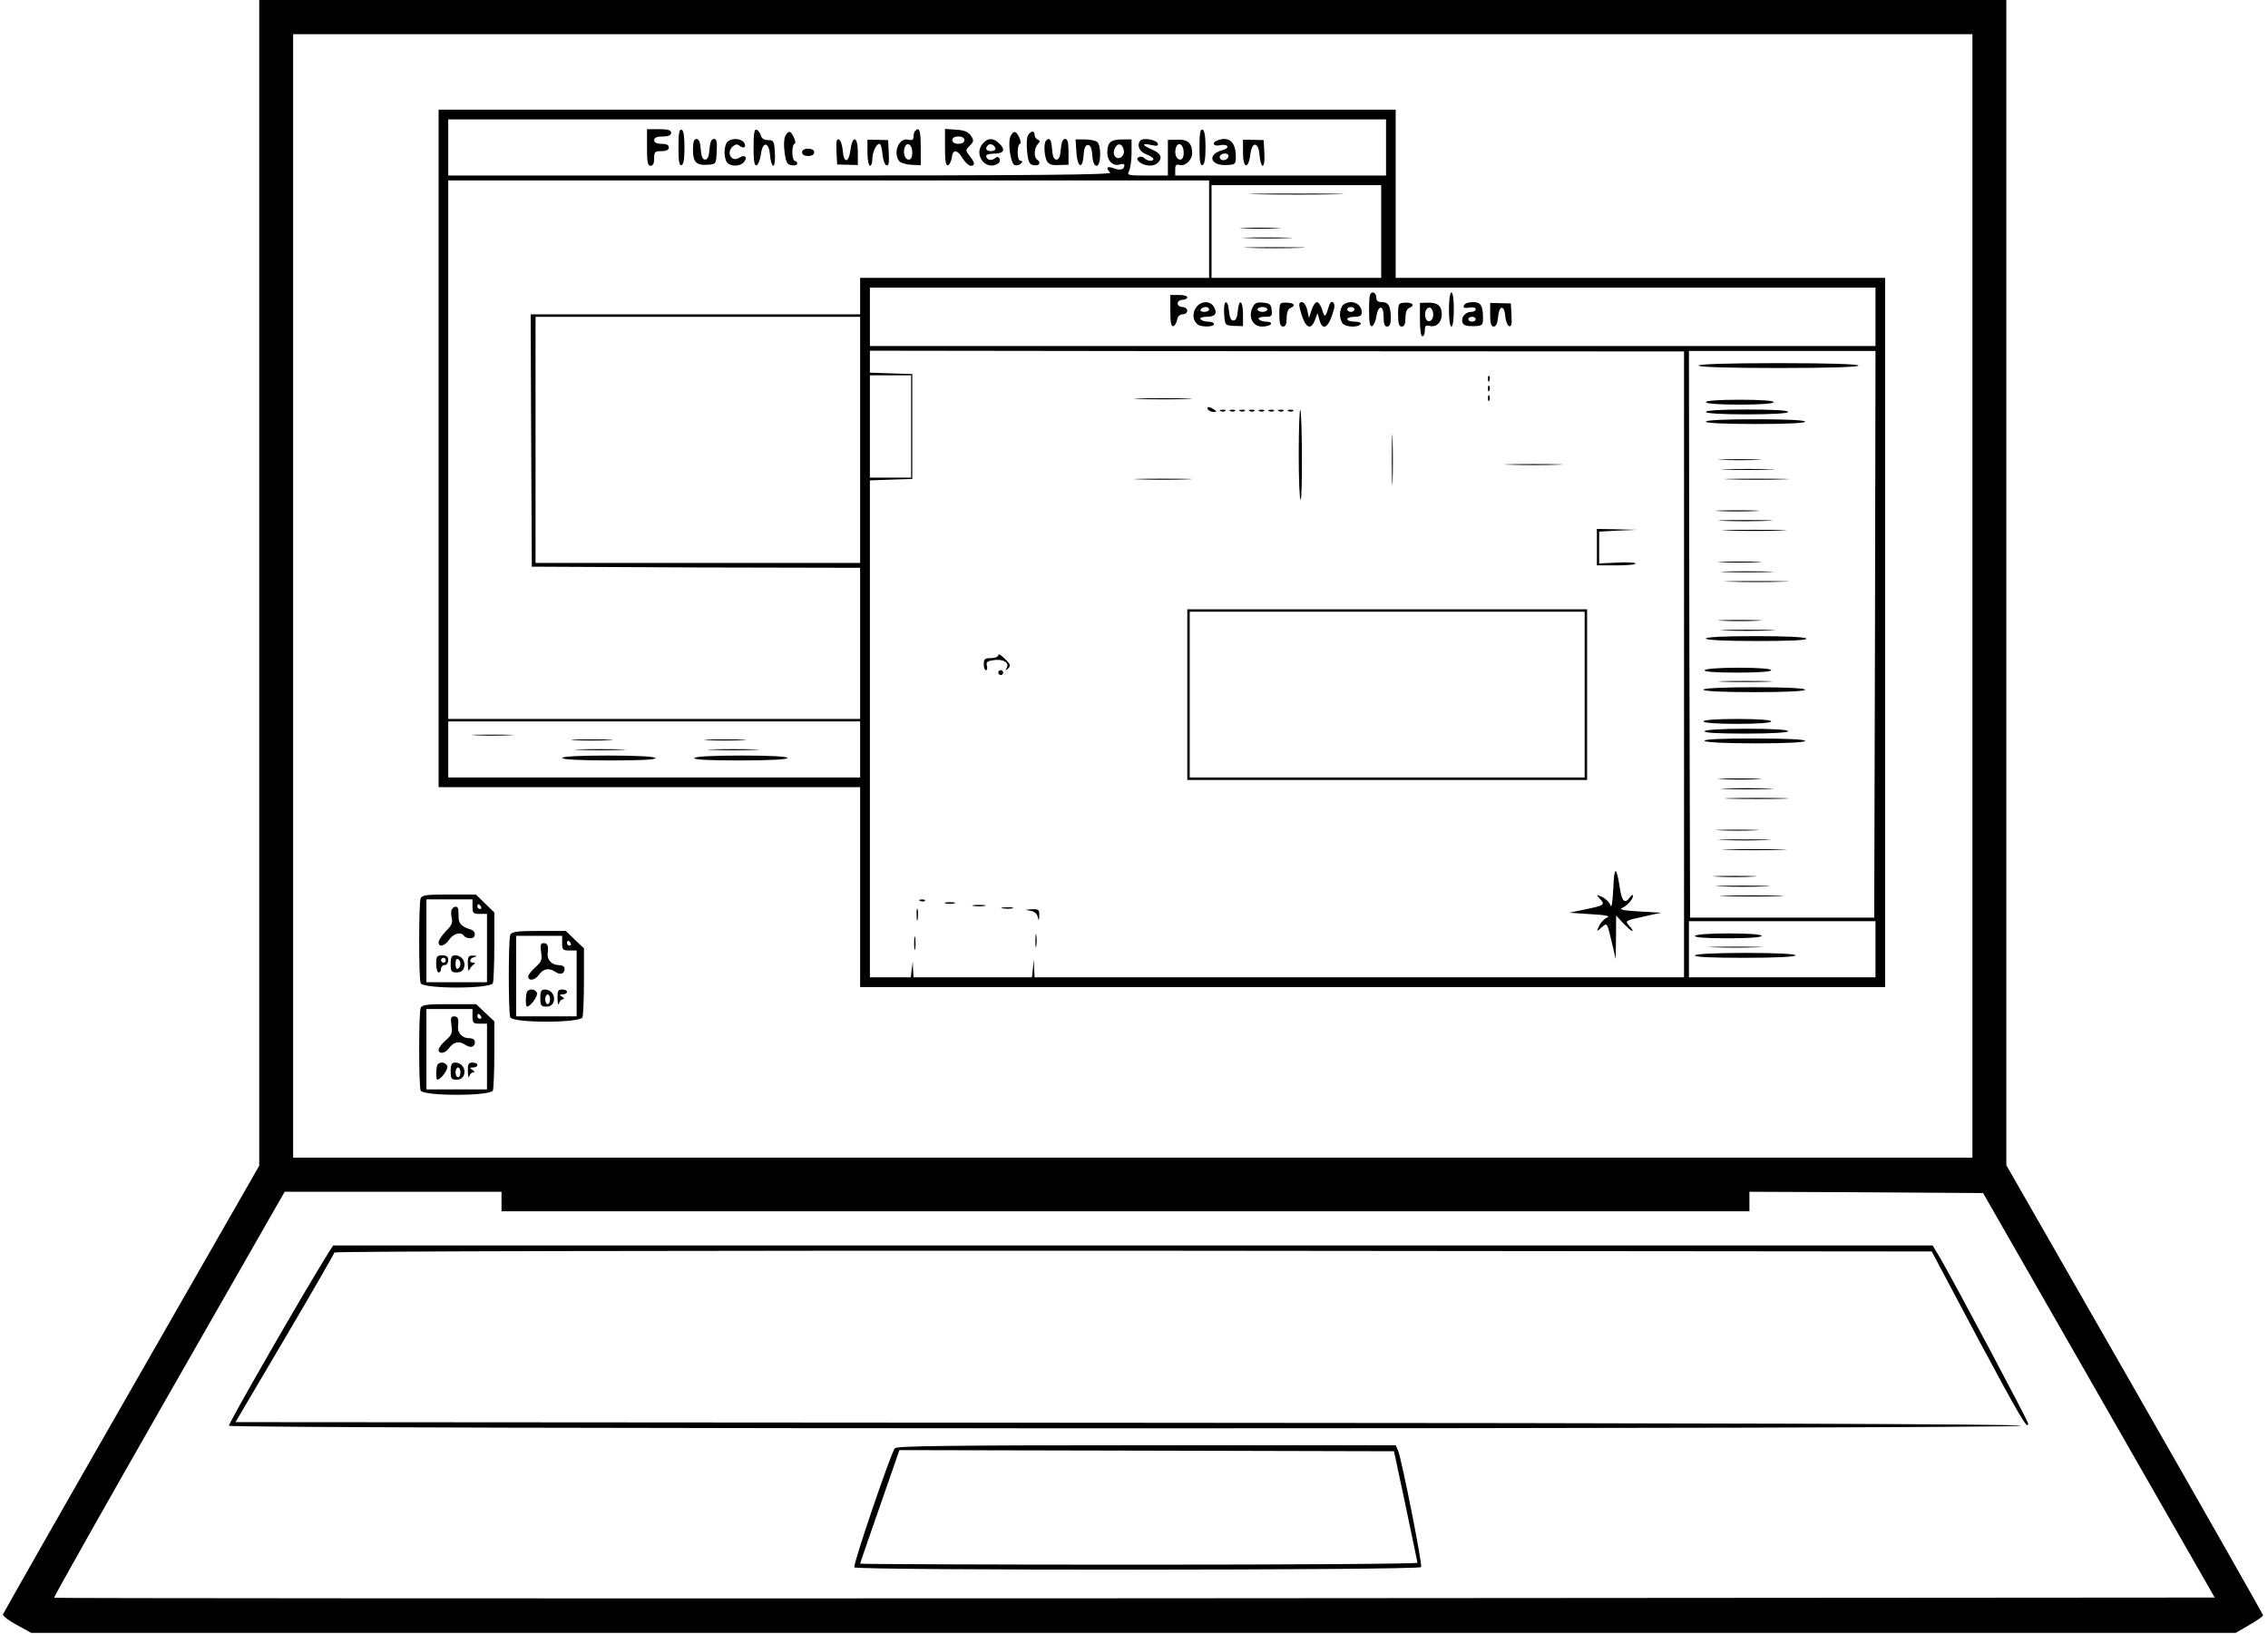 <?xml version="1.0" encoding="UTF-8"?>
<svg xmlns="http://www.w3.org/2000/svg" xmlns:xlink="http://www.w3.org/1999/xlink" width="69px" height="50px" viewBox="0 0 69 50" version="1.1">
<g id="surface1">
<path style=" stroke:none;fill-rule:nonzero;fill:rgb(0%,0%,0%);fill-opacity:1;" d="M 7.887 17.734 L 7.887 35.461 L 3.996 42.254 C 1.859 45.98 0.102 49.074 0.09 49.109 C 0.082 49.156 0.273 49.305 0.508 49.43 L 0.949 49.672 L 68.02 49.672 L 68.434 49.43 C 68.66 49.305 68.844 49.168 68.852 49.141 C 68.852 49.117 67.098 46.027 64.945 42.266 L 61.039 35.445 L 61.039 0 L 7.887 0 Z M 60.008 18.129 L 60.008 35.215 L 8.918 35.215 L 8.918 1.039 L 60.008 1.039 Z M 15.258 36.551 L 15.258 36.848 L 53.223 36.848 L 53.223 36.254 L 56.777 36.27 L 60.332 36.293 L 67.379 48.598 L 34.523 48.621 C 16.453 48.629 1.66 48.621 1.645 48.605 C 1.629 48.59 3.199 45.805 5.137 42.414 L 8.66 36.254 L 15.258 36.254 Z M 15.258 36.551 "/>
<path style=" stroke:none;fill-rule:nonzero;fill:rgb(0%,0%,0%);fill-opacity:1;" d="M 13.344 13.641 L 13.344 23.945 L 26.168 23.945 L 26.168 30.027 L 57.352 30.027 L 57.352 8.453 L 42.461 8.453 L 42.461 3.336 L 13.344 3.336 Z M 42.168 4.484 L 42.168 5.34 L 35.754 5.34 L 35.754 5.16 C 35.754 5.02 35.781 4.988 35.895 5.02 C 36.055 5.062 36.27 4.863 36.27 4.664 C 36.27 4.359 36.137 4.234 35.828 4.25 L 35.531 4.254 L 35.531 5.34 L 34.906 5.34 C 34.301 5.34 34.277 5.332 34.352 5.195 C 34.391 5.117 34.426 4.871 34.426 4.648 L 34.426 4.242 L 34.152 4.242 C 33.793 4.242 33.688 4.328 33.688 4.641 C 33.688 4.906 33.879 5.078 34.086 4.996 C 34.152 4.977 34.207 4.988 34.207 5.027 C 34.207 5.16 34.078 5.195 33.879 5.117 C 33.676 5.043 33.629 5.102 33.777 5.25 C 33.844 5.316 31.617 5.34 23.75 5.34 L 13.637 5.34 L 13.637 3.633 L 42.168 3.633 Z M 34.191 4.582 C 34.219 4.773 34 4.895 33.91 4.738 C 33.828 4.617 33.961 4.352 34.078 4.398 C 34.133 4.41 34.176 4.492 34.191 4.582 Z M 36.012 4.641 C 36.012 4.781 35.973 4.855 35.902 4.855 C 35.781 4.855 35.715 4.648 35.781 4.477 C 35.855 4.293 36.012 4.402 36.012 4.641 Z M 36.785 6.969 L 36.785 8.453 L 26.168 8.453 L 26.168 9.562 L 16.145 9.562 L 16.16 13.398 L 16.18 17.238 L 21.18 17.262 L 26.168 17.273 L 26.168 21.871 L 13.637 21.871 L 13.637 5.488 L 36.785 5.488 Z M 42.02 7.043 L 42.02 8.453 L 36.859 8.453 L 36.859 5.633 L 42.02 5.633 Z M 57.059 9.637 L 57.059 10.527 L 26.465 10.527 L 26.465 8.75 L 57.059 8.75 Z M 26.168 13.383 L 26.168 17.125 L 16.293 17.125 L 16.293 9.637 L 26.168 9.637 Z M 51.234 20.211 L 51.234 29.73 L 31.477 29.73 L 31.461 29.449 L 31.457 29.176 L 31.426 29.449 L 31.395 29.73 L 27.793 29.73 L 27.777 29.484 L 27.77 29.25 L 27.738 29.484 L 27.711 29.73 L 26.465 29.73 L 26.465 14.613 L 27.113 14.59 L 27.754 14.57 L 27.754 11.379 L 27.113 11.359 L 26.465 11.336 L 26.465 10.668 L 38.848 10.684 L 51.234 10.691 Z M 57.043 19.293 L 57.02 27.914 L 51.418 27.914 L 51.395 19.293 L 51.383 10.676 L 57.059 10.676 Z M 27.719 12.973 L 27.719 14.531 L 26.465 14.531 L 26.465 11.418 L 27.719 11.418 Z M 26.168 22.797 L 26.168 23.652 L 13.637 23.652 L 13.637 21.945 L 26.168 21.945 Z M 57.059 28.879 L 57.059 29.73 L 51.383 29.73 L 51.383 28.023 L 57.059 28.023 Z M 57.059 28.879 "/>
<path style=" stroke:none;fill-rule:nonzero;fill:rgb(0%,0%,0%);fill-opacity:1;" d="M 19.684 4.484 C 19.684 4.93 19.703 5.043 19.793 5.043 C 19.867 5.043 19.902 4.969 19.902 4.82 C 19.902 4.617 19.926 4.598 20.125 4.598 C 20.273 4.598 20.348 4.559 20.348 4.484 C 20.348 4.41 20.273 4.375 20.125 4.375 C 19.977 4.375 19.902 4.336 19.902 4.262 C 19.902 4.188 19.984 4.152 20.16 4.152 C 20.34 4.152 20.418 4.113 20.418 4.039 C 20.418 3.961 20.332 3.93 20.051 3.93 L 19.684 3.93 Z M 19.684 4.484 "/>
<path style=" stroke:none;fill-rule:nonzero;fill:rgb(0%,0%,0%);fill-opacity:1;" d="M 20.641 4.484 C 20.641 4.906 20.664 5.051 20.738 5.02 C 20.797 5.004 20.824 4.828 20.824 4.484 C 20.824 4.145 20.797 3.965 20.738 3.945 C 20.664 3.922 20.641 4.062 20.641 4.484 Z M 20.641 4.484 "/>
<path style=" stroke:none;fill-rule:nonzero;fill:rgb(0%,0%,0%);fill-opacity:1;" d="M 22.926 4.484 C 22.926 4.906 22.949 5.051 23.023 5.027 C 23.066 5.004 23.125 4.863 23.148 4.699 C 23.199 4.285 23.398 4.309 23.426 4.723 C 23.441 4.902 23.488 5.043 23.523 5.043 C 23.566 5.043 23.59 4.879 23.574 4.648 C 23.555 4.293 23.539 4.262 23.367 4.262 C 23.25 4.262 23.168 4.211 23.148 4.121 C 23.125 4.039 23.066 3.965 23.016 3.945 C 22.949 3.922 22.926 4.07 22.926 4.484 Z M 22.926 4.484 "/>
<path style=" stroke:none;fill-rule:nonzero;fill:rgb(0%,0%,0%);fill-opacity:1;" d="M 27.844 3.98 C 27.812 4.004 27.793 4.086 27.793 4.16 C 27.793 4.254 27.746 4.277 27.637 4.25 C 27.363 4.176 27.164 4.605 27.344 4.887 C 27.379 4.945 27.547 5.004 27.711 5.012 L 28.012 5.027 L 28.012 4.477 C 28.012 3.973 27.969 3.848 27.844 3.98 Z M 27.754 4.641 C 27.754 4.781 27.719 4.855 27.645 4.855 C 27.527 4.855 27.461 4.648 27.527 4.477 C 27.602 4.293 27.754 4.402 27.754 4.641 Z M 27.754 4.641 "/>
<path style=" stroke:none;fill-rule:nonzero;fill:rgb(0%,0%,0%);fill-opacity:1;" d="M 28.75 4.484 C 28.75 4.906 28.773 5.051 28.848 5.027 C 28.891 5.004 28.941 4.902 28.957 4.797 C 28.984 4.531 29.125 4.543 29.289 4.82 C 29.363 4.938 29.473 5.043 29.531 5.043 C 29.672 5.043 29.664 4.945 29.5 4.746 C 29.371 4.574 29.371 4.566 29.5 4.434 C 29.629 4.309 29.633 4.27 29.539 4.129 C 29.457 4.012 29.348 3.961 29.09 3.945 L 28.75 3.922 Z M 29.34 4.262 C 29.34 4.328 29.273 4.375 29.156 4.375 C 29.039 4.375 28.973 4.328 28.973 4.262 C 28.973 4.195 29.039 4.152 29.156 4.152 C 29.273 4.152 29.34 4.195 29.34 4.262 Z M 29.34 4.262 "/>
<path style=" stroke:none;fill-rule:nonzero;fill:rgb(0%,0%,0%);fill-opacity:1;" d="M 36.492 4.484 C 36.492 4.906 36.512 5.051 36.586 5.02 C 36.645 5.004 36.676 4.828 36.676 4.484 C 36.676 4.145 36.645 3.965 36.586 3.945 C 36.512 3.922 36.492 4.062 36.492 4.484 Z M 36.492 4.484 "/>
<path style=" stroke:none;fill-rule:nonzero;fill:rgb(0%,0%,0%);fill-opacity:1;" d="M 23.891 4.137 C 23.848 4.219 23.84 4.434 23.871 4.641 C 23.914 4.945 23.949 5.012 24.09 5.027 C 24.18 5.043 24.254 5.02 24.254 4.977 C 24.254 4.93 24.223 4.895 24.18 4.895 C 24.145 4.895 24.105 4.773 24.105 4.633 C 24.105 4.492 24.137 4.375 24.172 4.375 C 24.207 4.375 24.203 4.293 24.156 4.188 C 24.055 3.965 23.988 3.961 23.891 4.137 Z M 23.891 4.137 "/>
<path style=" stroke:none;fill-rule:nonzero;fill:rgb(0%,0%,0%);fill-opacity:1;" d="M 30.746 4.137 C 30.652 4.316 30.742 4.969 30.867 5.02 C 30.926 5.043 31.004 5.027 31.059 4.977 C 31.117 4.914 31.117 4.895 31.051 4.895 C 31 4.895 30.961 4.789 30.961 4.633 C 30.961 4.492 30.992 4.375 31.027 4.375 C 31.066 4.375 31.059 4.293 31.012 4.188 C 30.91 3.973 30.844 3.961 30.746 4.137 Z M 30.746 4.137 "/>
<path style=" stroke:none;fill-rule:nonzero;fill:rgb(0%,0%,0%);fill-opacity:1;" d="M 31.27 4.129 C 31.234 4.203 31.227 4.426 31.25 4.633 C 31.285 4.945 31.324 5.012 31.461 5.027 C 31.625 5.051 31.684 4.938 31.551 4.855 C 31.449 4.789 31.461 4.5 31.574 4.383 C 31.648 4.301 31.648 4.277 31.574 4.25 C 31.523 4.227 31.477 4.168 31.477 4.105 C 31.477 3.961 31.352 3.973 31.27 4.129 Z M 31.27 4.129 "/>
<path style=" stroke:none;fill-rule:nonzero;fill:rgb(0%,0%,0%);fill-opacity:1;" d="M 21.082 4.551 C 21.082 4.93 21.18 5.035 21.527 5.012 C 21.785 4.996 21.785 4.996 21.805 4.613 C 21.82 4.309 21.805 4.227 21.719 4.227 C 21.645 4.227 21.598 4.324 21.586 4.539 C 21.57 4.762 21.527 4.855 21.453 4.855 C 21.379 4.855 21.332 4.762 21.32 4.539 C 21.305 4.328 21.262 4.227 21.188 4.227 C 21.113 4.227 21.082 4.316 21.082 4.551 Z M 21.082 4.551 "/>
<path style=" stroke:none;fill-rule:nonzero;fill:rgb(0%,0%,0%);fill-opacity:1;" d="M 22.129 4.316 C 22.078 4.367 22.043 4.508 22.043 4.633 C 22.043 4.762 22.078 4.902 22.129 4.953 C 22.254 5.078 22.52 5.062 22.633 4.93 C 22.758 4.781 22.66 4.691 22.492 4.797 C 22.25 4.953 22.078 4.633 22.301 4.449 C 22.379 4.383 22.434 4.375 22.508 4.441 C 22.641 4.543 22.727 4.457 22.625 4.324 C 22.52 4.203 22.25 4.195 22.129 4.316 Z M 22.129 4.316 "/>
<path style=" stroke:none;fill-rule:nonzero;fill:rgb(0%,0%,0%);fill-opacity:1;" d="M 25.449 4.605 L 25.469 5.004 L 25.785 5.012 L 26.098 5.02 L 26.098 4.617 C 26.098 4.145 25.934 4.102 25.875 4.559 C 25.824 4.961 25.668 4.98 25.641 4.59 C 25.625 4.41 25.574 4.262 25.52 4.242 C 25.449 4.219 25.434 4.309 25.449 4.605 Z M 25.449 4.605 "/>
<path style=" stroke:none;fill-rule:nonzero;fill:rgb(0%,0%,0%);fill-opacity:1;" d="M 26.391 4.648 C 26.391 4.863 26.43 5.043 26.465 5.043 C 26.508 5.043 26.539 4.953 26.539 4.848 C 26.539 4.633 26.656 4.375 26.758 4.375 C 26.797 4.375 26.832 4.516 26.848 4.688 C 26.863 4.855 26.914 5.004 26.965 5.027 C 27.039 5.051 27.055 4.961 27.039 4.664 L 27.02 4.262 L 26.707 4.254 L 26.391 4.25 Z M 26.391 4.648 "/>
<path style=" stroke:none;fill-rule:nonzero;fill:rgb(0%,0%,0%);fill-opacity:1;" d="M 29.906 4.359 C 29.598 4.699 29.988 5.211 30.363 4.977 C 30.418 4.938 30.438 4.871 30.41 4.828 C 30.371 4.762 30.336 4.762 30.262 4.82 C 30.152 4.906 30.004 4.863 30.004 4.738 C 30.004 4.699 30.121 4.672 30.262 4.672 C 30.547 4.672 30.602 4.543 30.387 4.352 C 30.211 4.188 30.055 4.195 29.906 4.359 Z M 30.285 4.508 C 30.297 4.559 30.238 4.598 30.156 4.598 C 30.004 4.598 29.957 4.516 30.055 4.418 C 30.121 4.352 30.246 4.402 30.285 4.508 Z M 30.285 4.508 "/>
<path style=" stroke:none;fill-rule:nonzero;fill:rgb(0%,0%,0%);fill-opacity:1;" d="M 31.824 4.277 C 31.75 4.352 31.766 4.738 31.848 4.895 C 31.906 4.996 31.992 5.035 32.215 5.02 L 32.508 5.012 L 32.508 4.617 C 32.508 4.324 32.48 4.227 32.406 4.227 C 32.332 4.227 32.289 4.328 32.273 4.539 C 32.258 4.762 32.215 4.855 32.141 4.855 C 32.066 4.855 32.023 4.762 32.008 4.539 C 31.984 4.242 31.934 4.168 31.824 4.277 Z M 31.824 4.277 "/>
<path style=" stroke:none;fill-rule:nonzero;fill:rgb(0%,0%,0%);fill-opacity:1;" d="M 32.746 4.617 C 32.773 5.094 32.938 5.176 32.965 4.73 C 32.98 4.508 33.02 4.41 33.098 4.41 C 33.172 4.41 33.219 4.508 33.23 4.723 C 33.246 4.938 33.293 5.043 33.363 5.043 C 33.496 5.043 33.512 4.426 33.379 4.316 C 33.328 4.277 33.16 4.242 33.004 4.242 L 32.723 4.242 Z M 32.746 4.617 "/>
<path style=" stroke:none;fill-rule:nonzero;fill:rgb(0%,0%,0%);fill-opacity:1;" d="M 34.699 4.27 C 34.574 4.402 34.656 4.613 34.867 4.691 C 34.992 4.738 35.09 4.805 35.09 4.832 C 35.09 4.922 34.914 4.906 34.816 4.812 C 34.773 4.766 34.691 4.754 34.641 4.781 C 34.574 4.828 34.59 4.863 34.684 4.945 C 34.855 5.062 35.105 5.07 35.223 4.953 C 35.379 4.797 35.316 4.664 35.055 4.551 C 34.734 4.418 34.723 4.344 35.023 4.41 C 35.199 4.449 35.246 4.441 35.223 4.367 C 35.188 4.254 34.789 4.18 34.699 4.27 Z M 34.699 4.27 "/>
<path style=" stroke:none;fill-rule:nonzero;fill:rgb(0%,0%,0%);fill-opacity:1;" d="M 37.027 4.277 C 36.852 4.344 36.926 4.465 37.109 4.418 C 37.211 4.398 37.309 4.402 37.34 4.449 C 37.359 4.484 37.301 4.539 37.199 4.566 C 36.719 4.688 36.809 5.043 37.309 5.02 C 37.582 5.012 37.598 4.996 37.598 4.762 C 37.598 4.316 37.383 4.129 37.027 4.277 Z M 37.375 4.738 C 37.375 4.84 37.242 4.906 37.152 4.855 C 37.109 4.828 37.094 4.773 37.117 4.738 C 37.176 4.648 37.375 4.648 37.375 4.738 Z M 37.375 4.738 "/>
<path style=" stroke:none;fill-rule:nonzero;fill:rgb(0%,0%,0%);fill-opacity:1;" d="M 37.816 4.648 C 37.816 5.129 37.98 5.168 38.039 4.699 C 38.09 4.285 38.289 4.309 38.32 4.723 C 38.332 4.902 38.379 5.043 38.414 5.043 C 38.457 5.043 38.48 4.879 38.465 4.648 L 38.445 4.262 L 38.133 4.254 L 37.816 4.25 Z M 37.816 4.648 "/>
<path style=" stroke:none;fill-rule:nonzero;fill:rgb(0%,0%,0%);fill-opacity:1;" d="M 24.402 4.633 C 24.402 4.699 24.469 4.746 24.586 4.746 C 24.703 4.746 24.77 4.699 24.77 4.633 C 24.77 4.566 24.703 4.523 24.586 4.523 C 24.469 4.523 24.402 4.566 24.402 4.633 Z M 24.402 4.633 "/>
<path style=" stroke:none;fill-rule:nonzero;fill:rgb(0%,0%,0%);fill-opacity:1;" d="M 38.281 5.91 C 38.914 5.922 39.961 5.922 40.605 5.91 C 41.238 5.902 40.715 5.887 39.438 5.887 C 38.164 5.887 37.641 5.902 38.281 5.91 Z M 38.281 5.91 "/>
<path style=" stroke:none;fill-rule:nonzero;fill:rgb(0%,0%,0%);fill-opacity:1;" d="M 37.84 6.945 C 38.113 6.961 38.555 6.961 38.836 6.945 C 39.105 6.934 38.879 6.926 38.332 6.926 C 37.789 6.926 37.559 6.934 37.84 6.945 Z M 37.84 6.945 "/>
<path style=" stroke:none;fill-rule:nonzero;fill:rgb(0%,0%,0%);fill-opacity:1;" d="M 37.949 7.242 C 38.281 7.258 38.828 7.258 39.168 7.242 C 39.5 7.234 39.227 7.223 38.555 7.223 C 37.883 7.223 37.609 7.234 37.949 7.242 Z M 37.949 7.242 "/>
<path style=" stroke:none;fill-rule:nonzero;fill:rgb(0%,0%,0%);fill-opacity:1;" d="M 38.023 7.539 C 38.438 7.555 39.113 7.555 39.535 7.539 C 39.949 7.531 39.609 7.52 38.777 7.52 C 37.941 7.52 37.605 7.531 38.023 7.539 Z M 38.023 7.539 "/>
<path style=" stroke:none;fill-rule:nonzero;fill:rgb(0%,0%,0%);fill-opacity:1;" d="M 41.652 9.422 C 41.652 9.809 41.672 9.941 41.746 9.922 C 41.789 9.898 41.852 9.773 41.871 9.637 C 41.93 9.266 42.094 9.262 42.094 9.629 C 42.094 9.852 42.121 9.934 42.203 9.934 C 42.277 9.934 42.312 9.859 42.312 9.684 C 42.312 9.312 42.246 9.191 42.047 9.191 C 41.922 9.191 41.871 9.148 41.871 9.047 C 41.871 8.965 41.82 8.898 41.762 8.898 C 41.672 8.898 41.652 9.008 41.652 9.422 Z M 41.652 9.422 "/>
<path style=" stroke:none;fill-rule:nonzero;fill:rgb(0%,0%,0%);fill-opacity:1;" d="M 44.082 9.414 C 44.082 9.711 44.113 9.934 44.156 9.934 C 44.203 9.934 44.23 9.711 44.23 9.414 C 44.23 9.121 44.203 8.898 44.156 8.898 C 44.113 8.898 44.082 9.121 44.082 9.414 Z M 44.082 9.414 "/>
<path style=" stroke:none;fill-rule:nonzero;fill:rgb(0%,0%,0%);fill-opacity:1;" d="M 35.605 9.461 C 35.605 9.816 35.629 9.941 35.703 9.922 C 35.746 9.898 35.797 9.816 35.812 9.727 C 35.828 9.625 35.895 9.562 35.98 9.562 C 36.055 9.562 36.121 9.512 36.121 9.453 C 36.121 9.395 36.055 9.34 35.973 9.34 C 35.895 9.34 35.828 9.289 35.828 9.23 C 35.828 9.172 35.895 9.121 35.973 9.121 C 36.055 9.121 36.121 9.082 36.121 9.047 C 36.121 9 36.004 8.973 35.863 8.973 L 35.605 8.973 Z M 35.605 9.461 "/>
<path style=" stroke:none;fill-rule:nonzero;fill:rgb(0%,0%,0%);fill-opacity:1;" d="M 36.379 9.371 C 36.262 9.543 36.297 9.773 36.445 9.875 C 36.562 9.957 36.934 9.949 36.934 9.859 C 36.934 9.816 36.852 9.785 36.754 9.785 C 36.652 9.785 36.551 9.75 36.527 9.711 C 36.496 9.668 36.57 9.637 36.703 9.637 C 36.969 9.637 37.043 9.543 36.934 9.34 C 36.82 9.133 36.52 9.148 36.379 9.371 Z M 36.785 9.414 C 36.785 9.453 36.719 9.488 36.629 9.488 C 36.551 9.488 36.504 9.453 36.527 9.414 C 36.551 9.371 36.625 9.34 36.684 9.34 C 36.742 9.34 36.785 9.371 36.785 9.414 Z M 36.785 9.414 "/>
<path style=" stroke:none;fill-rule:nonzero;fill:rgb(0%,0%,0%);fill-opacity:1;" d="M 37.242 9.543 C 37.266 9.898 37.266 9.898 37.543 9.914 L 37.816 9.922 L 37.816 9.559 C 37.816 9.133 37.691 9.066 37.656 9.469 C 37.641 9.66 37.598 9.75 37.523 9.75 C 37.449 9.75 37.406 9.66 37.391 9.469 C 37.352 9.059 37.211 9.133 37.242 9.543 Z M 37.242 9.543 "/>
<path style=" stroke:none;fill-rule:nonzero;fill:rgb(0%,0%,0%);fill-opacity:1;" d="M 38.098 9.371 C 37.973 9.66 38.121 9.934 38.398 9.934 C 38.52 9.934 38.645 9.898 38.664 9.859 C 38.688 9.816 38.629 9.785 38.523 9.785 C 38.422 9.785 38.32 9.75 38.297 9.711 C 38.266 9.668 38.348 9.637 38.48 9.637 C 38.688 9.637 38.711 9.617 38.688 9.43 C 38.672 9.266 38.629 9.223 38.43 9.207 C 38.23 9.188 38.172 9.215 38.098 9.371 Z M 38.555 9.414 C 38.555 9.453 38.488 9.488 38.406 9.488 C 38.324 9.488 38.258 9.453 38.258 9.414 C 38.258 9.371 38.324 9.34 38.406 9.34 C 38.488 9.34 38.555 9.371 38.555 9.414 Z M 38.555 9.414 "/>
<path style=" stroke:none;fill-rule:nonzero;fill:rgb(0%,0%,0%);fill-opacity:1;" d="M 38.922 9.57 C 38.922 9.848 38.953 9.934 39.035 9.934 C 39.113 9.934 39.145 9.852 39.145 9.676 C 39.145 9.512 39.188 9.395 39.254 9.371 C 39.438 9.297 39.379 9.215 39.145 9.207 C 38.93 9.199 38.922 9.207 38.922 9.57 Z M 38.922 9.57 "/>
<path style=" stroke:none;fill-rule:nonzero;fill:rgb(0%,0%,0%);fill-opacity:1;" d="M 39.543 9.379 C 39.691 9.965 39.867 10.098 40.008 9.727 L 40.082 9.527 L 40.141 9.727 C 40.242 10.113 40.441 9.957 40.59 9.379 C 40.633 9.188 40.492 9.105 40.441 9.281 C 40.324 9.668 40.301 9.684 40.227 9.43 C 40.191 9.305 40.117 9.191 40.066 9.191 C 40.016 9.191 39.941 9.305 39.902 9.43 L 39.824 9.676 L 39.77 9.43 C 39.742 9.297 39.668 9.191 39.609 9.191 C 39.527 9.191 39.512 9.246 39.543 9.379 Z M 39.543 9.379 "/>
<path style=" stroke:none;fill-rule:nonzero;fill:rgb(0%,0%,0%);fill-opacity:1;" d="M 40.855 9.281 C 40.805 9.336 40.766 9.461 40.766 9.562 C 40.766 9.668 40.805 9.793 40.855 9.848 C 40.965 9.957 41.328 9.965 41.395 9.859 C 41.422 9.816 41.34 9.785 41.215 9.785 C 41.09 9.785 40.988 9.75 40.988 9.711 C 40.988 9.668 41.09 9.637 41.207 9.637 C 41.371 9.637 41.43 9.602 41.43 9.504 C 41.43 9.328 41.289 9.191 41.098 9.191 C 41.008 9.191 40.906 9.23 40.855 9.281 Z M 41.207 9.414 C 41.207 9.453 41.156 9.488 41.098 9.488 C 41.039 9.488 40.988 9.453 40.988 9.414 C 40.988 9.371 41.039 9.34 41.098 9.34 C 41.156 9.34 41.207 9.371 41.207 9.414 Z M 41.207 9.414 "/>
<path style=" stroke:none;fill-rule:nonzero;fill:rgb(0%,0%,0%);fill-opacity:1;" d="M 42.535 9.578 C 42.535 9.848 42.566 9.934 42.645 9.934 C 42.727 9.934 42.758 9.852 42.758 9.676 C 42.758 9.512 42.801 9.395 42.867 9.371 C 43.051 9.297 42.992 9.199 42.758 9.207 C 42.543 9.215 42.535 9.23 42.535 9.578 Z M 42.535 9.578 "/>
<path style=" stroke:none;fill-rule:nonzero;fill:rgb(0%,0%,0%);fill-opacity:1;" d="M 43.199 9.727 C 43.199 10.016 43.227 10.23 43.273 10.23 C 43.316 10.23 43.348 10.148 43.348 10.055 C 43.348 9.914 43.375 9.883 43.492 9.914 C 43.699 9.965 43.863 9.809 43.863 9.562 C 43.863 9.305 43.738 9.199 43.434 9.207 L 43.199 9.215 Z M 43.605 9.562 C 43.605 9.766 43.441 9.852 43.375 9.684 C 43.316 9.52 43.398 9.32 43.516 9.363 C 43.559 9.379 43.605 9.469 43.605 9.562 Z M 43.605 9.562 "/>
<path style=" stroke:none;fill-rule:nonzero;fill:rgb(0%,0%,0%);fill-opacity:1;" d="M 44.578 9.246 C 44.473 9.34 44.531 9.395 44.711 9.355 C 44.82 9.34 44.895 9.355 44.895 9.41 C 44.895 9.453 44.836 9.488 44.754 9.488 C 44.578 9.488 44.438 9.66 44.496 9.816 C 44.527 9.898 44.621 9.926 44.828 9.922 C 45.102 9.914 45.117 9.898 45.117 9.668 C 45.117 9.305 45.051 9.191 44.828 9.191 C 44.719 9.191 44.598 9.215 44.578 9.246 Z M 44.895 9.711 C 44.895 9.75 44.844 9.785 44.785 9.785 C 44.727 9.785 44.672 9.75 44.672 9.711 C 44.672 9.668 44.727 9.637 44.785 9.637 C 44.844 9.637 44.895 9.668 44.895 9.711 Z M 44.895 9.711 "/>
<path style=" stroke:none;fill-rule:nonzero;fill:rgb(0%,0%,0%);fill-opacity:1;" d="M 45.336 9.578 C 45.336 9.84 45.367 9.934 45.441 9.934 C 45.512 9.934 45.559 9.84 45.574 9.66 C 45.602 9.289 45.766 9.254 45.793 9.609 C 45.809 9.766 45.859 9.898 45.91 9.922 C 45.984 9.941 46 9.859 45.984 9.594 L 45.965 9.23 L 45.652 9.223 L 45.336 9.215 Z M 45.336 9.578 "/>
<path style=" stroke:none;fill-rule:nonzero;fill:rgb(0%,0%,0%);fill-opacity:1;" d="M 45.27 11.535 C 45.27 11.617 45.293 11.641 45.312 11.582 C 45.336 11.527 45.328 11.461 45.309 11.441 C 45.285 11.41 45.262 11.453 45.27 11.535 Z M 45.27 11.535 "/>
<path style=" stroke:none;fill-rule:nonzero;fill:rgb(0%,0%,0%);fill-opacity:1;" d="M 45.27 11.832 C 45.27 11.914 45.293 11.938 45.312 11.879 C 45.336 11.824 45.328 11.758 45.309 11.738 C 45.285 11.707 45.262 11.75 45.27 11.832 Z M 45.27 11.832 "/>
<path style=" stroke:none;fill-rule:nonzero;fill:rgb(0%,0%,0%);fill-opacity:1;" d="M 45.27 12.129 C 45.27 12.211 45.293 12.234 45.312 12.172 C 45.336 12.121 45.328 12.055 45.309 12.031 C 45.285 12.004 45.262 12.047 45.27 12.129 Z M 45.27 12.129 "/>
<path style=" stroke:none;fill-rule:nonzero;fill:rgb(0%,0%,0%);fill-opacity:1;" d="M 34.668 12.137 C 35.059 12.152 35.707 12.152 36.105 12.137 C 36.496 12.129 36.172 12.113 35.383 12.113 C 34.598 12.113 34.27 12.129 34.668 12.137 Z M 34.668 12.137 "/>
<path style=" stroke:none;fill-rule:nonzero;fill:rgb(0%,0%,0%);fill-opacity:1;" d="M 36.75 12.457 C 36.77 12.492 36.852 12.531 36.918 12.531 C 37.027 12.531 37.027 12.516 36.934 12.457 C 36.785 12.359 36.688 12.359 36.75 12.457 Z M 36.75 12.457 "/>
<path style=" stroke:none;fill-rule:nonzero;fill:rgb(0%,0%,0%);fill-opacity:1;" d="M 37.141 12.508 C 37.191 12.531 37.258 12.523 37.277 12.5 C 37.309 12.477 37.266 12.457 37.184 12.465 C 37.102 12.465 37.082 12.484 37.141 12.508 Z M 37.141 12.508 "/>
<path style=" stroke:none;fill-rule:nonzero;fill:rgb(0%,0%,0%);fill-opacity:1;" d="M 37.434 12.508 C 37.484 12.531 37.551 12.523 37.574 12.5 C 37.605 12.477 37.559 12.457 37.477 12.465 C 37.398 12.465 37.375 12.484 37.434 12.508 Z M 37.434 12.508 "/>
<path style=" stroke:none;fill-rule:nonzero;fill:rgb(0%,0%,0%);fill-opacity:1;" d="M 37.73 12.508 C 37.781 12.531 37.848 12.523 37.867 12.5 C 37.898 12.477 37.855 12.457 37.773 12.465 C 37.691 12.465 37.668 12.484 37.73 12.508 Z M 37.73 12.508 "/>
<path style=" stroke:none;fill-rule:nonzero;fill:rgb(0%,0%,0%);fill-opacity:1;" d="M 38.023 12.508 C 38.074 12.531 38.141 12.523 38.164 12.5 C 38.191 12.477 38.148 12.457 38.066 12.465 C 37.988 12.465 37.965 12.484 38.023 12.508 Z M 38.023 12.508 "/>
<path style=" stroke:none;fill-rule:nonzero;fill:rgb(0%,0%,0%);fill-opacity:1;" d="M 38.32 12.508 C 38.371 12.531 38.438 12.523 38.457 12.5 C 38.488 12.477 38.445 12.457 38.363 12.465 C 38.281 12.465 38.258 12.484 38.32 12.508 Z M 38.32 12.508 "/>
<path style=" stroke:none;fill-rule:nonzero;fill:rgb(0%,0%,0%);fill-opacity:1;" d="M 38.613 12.508 C 38.664 12.531 38.73 12.523 38.754 12.5 C 38.781 12.477 38.738 12.457 38.656 12.465 C 38.578 12.465 38.555 12.484 38.613 12.508 Z M 38.613 12.508 "/>
<path style=" stroke:none;fill-rule:nonzero;fill:rgb(0%,0%,0%);fill-opacity:1;" d="M 38.91 12.508 C 38.961 12.531 39.027 12.523 39.047 12.5 C 39.078 12.477 39.035 12.457 38.953 12.465 C 38.871 12.465 38.848 12.484 38.91 12.508 Z M 38.91 12.508 "/>
<path style=" stroke:none;fill-rule:nonzero;fill:rgb(0%,0%,0%);fill-opacity:1;" d="M 39.203 12.508 C 39.254 12.531 39.32 12.523 39.344 12.5 C 39.371 12.477 39.328 12.457 39.246 12.465 C 39.168 12.465 39.145 12.484 39.203 12.508 Z M 39.203 12.508 "/>
<path style=" stroke:none;fill-rule:nonzero;fill:rgb(0%,0%,0%);fill-opacity:1;" d="M 39.512 13.812 C 39.512 14.574 39.535 15.199 39.57 15.199 C 39.629 15.199 39.617 12.535 39.559 12.469 C 39.535 12.449 39.512 13.055 39.512 13.812 Z M 39.512 13.812 "/>
<path style=" stroke:none;fill-rule:nonzero;fill:rgb(0%,0%,0%);fill-opacity:1;" d="M 42.344 13.977 C 42.344 14.664 42.359 14.961 42.367 14.629 C 42.379 14.293 42.379 13.723 42.367 13.367 C 42.359 13.012 42.344 13.277 42.344 13.977 Z M 42.344 13.977 "/>
<path style=" stroke:none;fill-rule:nonzero;fill:rgb(0%,0%,0%);fill-opacity:1;" d="M 45.949 14.137 C 46.34 14.152 46.988 14.152 47.387 14.137 C 47.777 14.133 47.453 14.117 46.664 14.117 C 45.875 14.117 45.551 14.133 45.949 14.137 Z M 45.949 14.137 "/>
<path style=" stroke:none;fill-rule:nonzero;fill:rgb(0%,0%,0%);fill-opacity:1;" d="M 34.668 14.582 C 35.059 14.598 35.707 14.598 36.105 14.582 C 36.496 14.574 36.172 14.562 35.383 14.562 C 34.598 14.562 34.27 14.574 34.668 14.582 Z M 34.668 14.582 "/>
<path style=" stroke:none;fill-rule:nonzero;fill:rgb(0%,0%,0%);fill-opacity:1;" d="M 48.582 16.645 L 48.582 17.199 L 49.168 17.199 C 49.496 17.199 49.758 17.18 49.758 17.141 C 49.758 17.113 49.508 17.098 49.207 17.113 L 48.652 17.141 L 48.652 16.172 L 49.23 16.141 L 49.797 16.117 L 49.191 16.102 L 48.582 16.09 Z M 48.582 16.645 "/>
<path style=" stroke:none;fill-rule:nonzero;fill:rgb(0%,0%,0%);fill-opacity:1;" d="M 36.121 21.129 L 36.121 23.727 L 48.285 23.727 L 48.285 18.535 L 36.121 18.535 Z M 48.211 21.129 L 48.211 23.652 L 36.195 23.652 L 36.195 18.609 L 48.211 18.609 Z M 48.211 21.129 "/>
<path style=" stroke:none;fill-rule:nonzero;fill:rgb(0%,0%,0%);fill-opacity:1;" d="M 30.371 19.93 C 30.371 19.98 30.277 20.02 30.152 20.02 C 29.965 20.02 29.93 20.047 29.93 20.203 C 29.93 20.309 29.957 20.387 29.996 20.387 C 30.031 20.387 30.047 20.328 30.023 20.246 C 29.996 20.137 30.039 20.105 30.262 20.078 C 30.543 20.047 30.719 20.168 30.621 20.328 C 30.578 20.41 30.594 20.41 30.676 20.328 C 30.754 20.254 30.742 20.203 30.57 20.039 C 30.461 19.93 30.371 19.875 30.371 19.93 Z M 30.371 19.93 "/>
<path style=" stroke:none;fill-rule:nonzero;fill:rgb(0%,0%,0%);fill-opacity:1;" d="M 30.371 20.461 C 30.371 20.5 30.41 20.535 30.445 20.535 C 30.488 20.535 30.52 20.5 30.52 20.461 C 30.52 20.418 30.488 20.387 30.445 20.387 C 30.41 20.387 30.371 20.418 30.371 20.461 Z M 30.371 20.461 "/>
<path style=" stroke:none;fill-rule:nonzero;fill:rgb(0%,0%,0%);fill-opacity:1;" d="M 49.082 27.023 C 49.059 27.461 49.031 27.641 48.992 27.535 C 48.965 27.445 48.844 27.336 48.742 27.285 C 48.551 27.203 48.551 27.203 48.676 27.344 C 48.84 27.52 48.816 27.543 48.211 27.668 L 47.73 27.766 L 48.395 27.809 C 48.832 27.832 49.008 27.871 48.906 27.906 C 48.816 27.938 48.707 28.055 48.652 28.16 C 48.566 28.352 48.566 28.352 48.719 28.219 C 48.898 28.055 48.891 28.047 49.051 28.73 L 49.156 29.176 L 49.164 28.508 L 49.168 27.848 L 49.383 28.086 C 49.508 28.211 49.625 28.32 49.656 28.32 C 49.688 28.32 49.648 28.254 49.574 28.172 C 49.43 28.004 49.414 28.012 50.09 27.863 L 50.535 27.766 L 49.871 27.727 C 49.383 27.699 49.242 27.668 49.355 27.617 C 49.516 27.543 49.68 27.359 49.68 27.246 C 49.68 27.203 49.633 27.23 49.574 27.312 C 49.434 27.508 49.34 27.418 49.281 27.016 C 49.176 26.328 49.109 26.328 49.082 27.023 Z M 49.082 27.023 "/>
<path style=" stroke:none;fill-rule:nonzero;fill:rgb(0%,0%,0%);fill-opacity:1;" d="M 28 27.41 C 28.051 27.434 28.117 27.426 28.137 27.402 C 28.168 27.379 28.125 27.359 28.043 27.363 C 27.961 27.363 27.938 27.387 28 27.41 Z M 28 27.41 "/>
<path style=" stroke:none;fill-rule:nonzero;fill:rgb(0%,0%,0%);fill-opacity:1;" d="M 28.773 27.484 C 28.84 27.5 28.957 27.5 29.031 27.484 C 29.098 27.461 29.039 27.445 28.898 27.445 C 28.758 27.445 28.699 27.461 28.773 27.484 Z M 28.773 27.484 "/>
<path style=" stroke:none;fill-rule:nonzero;fill:rgb(0%,0%,0%);fill-opacity:1;" d="M 29.621 27.559 C 29.707 27.574 29.855 27.574 29.953 27.559 C 30.039 27.543 29.965 27.527 29.781 27.527 C 29.598 27.527 29.523 27.543 29.621 27.559 Z M 29.621 27.559 "/>
<path style=" stroke:none;fill-rule:nonzero;fill:rgb(0%,0%,0%);fill-opacity:1;" d="M 27.887 27.84 C 27.887 28.004 27.902 28.062 27.918 27.965 C 27.934 27.875 27.934 27.742 27.918 27.668 C 27.895 27.602 27.879 27.676 27.887 27.84 Z M 27.887 27.84 "/>
<path style=" stroke:none;fill-rule:nonzero;fill:rgb(0%,0%,0%);fill-opacity:1;" d="M 30.504 27.633 C 30.594 27.648 30.727 27.648 30.801 27.633 C 30.867 27.609 30.793 27.594 30.629 27.602 C 30.469 27.602 30.41 27.617 30.504 27.633 Z M 30.504 27.633 "/>
<path style=" stroke:none;fill-rule:nonzero;fill:rgb(0%,0%,0%);fill-opacity:1;" d="M 31.344 27.707 C 31.477 27.727 31.551 27.797 31.574 27.898 C 31.602 28.031 31.609 28.023 31.617 27.855 C 31.625 27.676 31.602 27.652 31.391 27.66 C 31.168 27.676 31.168 27.676 31.344 27.707 Z M 31.344 27.707 "/>
<path style=" stroke:none;fill-rule:nonzero;fill:rgb(0%,0%,0%);fill-opacity:1;" d="M 31.5 28.617 C 31.5 28.805 31.516 28.879 31.527 28.781 C 31.543 28.691 31.543 28.543 31.527 28.449 C 31.516 28.359 31.5 28.434 31.5 28.617 Z M 31.5 28.617 "/>
<path style=" stroke:none;fill-rule:nonzero;fill:rgb(0%,0%,0%);fill-opacity:1;" d="M 27.812 28.691 C 27.812 28.879 27.828 28.953 27.844 28.855 C 27.859 28.766 27.859 28.617 27.844 28.523 C 27.828 28.434 27.812 28.508 27.812 28.691 Z M 27.812 28.691 "/>
<path style=" stroke:none;fill-rule:nonzero;fill:rgb(0%,0%,0%);fill-opacity:1;" d="M 51.676 11.121 C 51.676 11.164 52.539 11.195 54.109 11.195 C 55.68 11.195 56.543 11.164 56.543 11.121 C 56.543 11.078 55.68 11.047 54.109 11.047 C 52.539 11.047 51.676 11.078 51.676 11.121 Z M 51.676 11.121 "/>
<path style=" stroke:none;fill-rule:nonzero;fill:rgb(0%,0%,0%);fill-opacity:1;" d="M 51.898 12.234 C 51.898 12.277 52.289 12.309 52.93 12.309 C 53.57 12.309 53.961 12.277 53.961 12.234 C 53.961 12.188 53.57 12.16 52.93 12.16 C 52.289 12.16 51.898 12.188 51.898 12.234 Z M 51.898 12.234 "/>
<path style=" stroke:none;fill-rule:nonzero;fill:rgb(0%,0%,0%);fill-opacity:1;" d="M 51.898 12.531 C 51.898 12.574 52.363 12.605 53.152 12.605 C 53.938 12.605 54.402 12.574 54.402 12.531 C 54.402 12.484 53.938 12.457 53.152 12.457 C 52.363 12.457 51.898 12.484 51.898 12.531 Z M 51.898 12.531 "/>
<path style=" stroke:none;fill-rule:nonzero;fill:rgb(0%,0%,0%);fill-opacity:1;" d="M 51.898 12.828 C 51.898 12.871 52.449 12.898 53.41 12.898 C 54.367 12.898 54.918 12.871 54.918 12.828 C 54.918 12.781 54.367 12.754 53.41 12.754 C 52.449 12.754 51.898 12.781 51.898 12.828 Z M 51.898 12.828 "/>
<path style=" stroke:none;fill-rule:nonzero;fill:rgb(0%,0%,0%);fill-opacity:1;" d="M 52.398 13.988 C 52.688 14.004 53.172 14.004 53.469 13.988 C 53.754 13.984 53.52 13.969 52.93 13.969 C 52.34 13.969 52.105 13.984 52.398 13.988 Z M 52.398 13.988 "/>
<path style=" stroke:none;fill-rule:nonzero;fill:rgb(0%,0%,0%);fill-opacity:1;" d="M 52.5 14.285 C 52.855 14.301 53.453 14.301 53.828 14.285 C 54.203 14.281 53.918 14.266 53.188 14.266 C 52.457 14.266 52.148 14.281 52.5 14.285 Z M 52.5 14.285 "/>
<path style=" stroke:none;fill-rule:nonzero;fill:rgb(0%,0%,0%);fill-opacity:1;" d="M 52.656 14.582 C 53.09 14.598 53.801 14.598 54.242 14.582 C 54.676 14.574 54.316 14.562 53.445 14.562 C 52.574 14.562 52.215 14.574 52.656 14.582 Z M 52.656 14.582 "/>
<path style=" stroke:none;fill-rule:nonzero;fill:rgb(0%,0%,0%);fill-opacity:1;" d="M 52.324 15.547 C 52.613 15.562 53.098 15.562 53.395 15.547 C 53.68 15.539 53.445 15.523 52.855 15.523 C 52.266 15.523 52.031 15.539 52.324 15.547 Z M 52.324 15.547 "/>
<path style=" stroke:none;fill-rule:nonzero;fill:rgb(0%,0%,0%);fill-opacity:1;" d="M 52.43 15.844 C 52.781 15.859 53.379 15.859 53.754 15.844 C 54.133 15.836 53.844 15.82 53.113 15.82 C 52.383 15.82 52.074 15.836 52.43 15.844 Z M 52.43 15.844 "/>
<path style=" stroke:none;fill-rule:nonzero;fill:rgb(0%,0%,0%);fill-opacity:1;" d="M 52.582 16.141 C 53.02 16.156 53.727 16.156 54.168 16.141 C 54.602 16.133 54.242 16.117 53.371 16.117 C 52.5 16.117 52.141 16.133 52.582 16.141 Z M 52.582 16.141 "/>
<path style=" stroke:none;fill-rule:nonzero;fill:rgb(0%,0%,0%);fill-opacity:1;" d="M 52.398 17.105 C 52.688 17.117 53.172 17.117 53.469 17.105 C 53.754 17.098 53.52 17.082 52.93 17.082 C 52.34 17.082 52.105 17.098 52.398 17.105 Z M 52.398 17.105 "/>
<path style=" stroke:none;fill-rule:nonzero;fill:rgb(0%,0%,0%);fill-opacity:1;" d="M 52.508 17.402 C 52.863 17.414 53.438 17.414 53.801 17.402 C 54.152 17.395 53.859 17.379 53.152 17.379 C 52.441 17.379 52.148 17.395 52.508 17.402 Z M 52.508 17.402 "/>
<path style=" stroke:none;fill-rule:nonzero;fill:rgb(0%,0%,0%);fill-opacity:1;" d="M 52.656 17.695 C 53.09 17.711 53.801 17.711 54.242 17.695 C 54.676 17.691 54.316 17.676 53.445 17.676 C 52.574 17.676 52.215 17.691 52.656 17.695 Z M 52.656 17.695 "/>
<path style=" stroke:none;fill-rule:nonzero;fill:rgb(0%,0%,0%);fill-opacity:1;" d="M 52.398 18.883 C 52.688 18.898 53.172 18.898 53.469 18.883 C 53.754 18.875 53.52 18.859 52.93 18.859 C 52.34 18.859 52.105 18.875 52.398 18.883 Z M 52.398 18.883 "/>
<path style=" stroke:none;fill-rule:nonzero;fill:rgb(0%,0%,0%);fill-opacity:1;" d="M 52.5 19.18 C 52.855 19.195 53.453 19.195 53.828 19.18 C 54.203 19.172 53.918 19.156 53.188 19.156 C 52.457 19.156 52.148 19.172 52.5 19.18 Z M 52.5 19.18 "/>
<path style=" stroke:none;fill-rule:nonzero;fill:rgb(0%,0%,0%);fill-opacity:1;" d="M 51.898 19.426 C 51.898 19.469 52.465 19.5 53.453 19.5 C 54.461 19.5 54.984 19.477 54.957 19.426 C 54.926 19.379 54.332 19.352 53.402 19.352 C 52.449 19.352 51.898 19.379 51.898 19.426 Z M 51.898 19.426 "/>
<path style=" stroke:none;fill-rule:nonzero;fill:rgb(0%,0%,0%);fill-opacity:1;" d="M 51.859 20.387 C 51.832 20.434 52.176 20.461 52.848 20.461 C 53.488 20.461 53.887 20.434 53.887 20.387 C 53.887 20.344 53.512 20.312 52.898 20.312 C 52.316 20.312 51.891 20.344 51.859 20.387 Z M 51.859 20.387 "/>
<path style=" stroke:none;fill-rule:nonzero;fill:rgb(0%,0%,0%);fill-opacity:1;" d="M 52.43 20.738 C 52.781 20.75 53.379 20.75 53.754 20.738 C 54.133 20.73 53.844 20.715 53.113 20.715 C 52.383 20.715 52.074 20.73 52.43 20.738 Z M 52.43 20.738 "/>
<path style=" stroke:none;fill-rule:nonzero;fill:rgb(0%,0%,0%);fill-opacity:1;" d="M 51.824 20.98 C 51.824 21.027 52.391 21.055 53.371 21.055 C 54.352 21.055 54.918 21.027 54.918 20.98 C 54.918 20.938 54.352 20.906 53.371 20.906 C 52.391 20.906 51.824 20.938 51.824 20.98 Z M 51.824 20.98 "/>
<path style=" stroke:none;fill-rule:nonzero;fill:rgb(0%,0%,0%);fill-opacity:1;" d="M 51.824 21.945 C 51.824 21.988 52.215 22.02 52.855 22.02 C 53.496 22.02 53.887 21.988 53.887 21.945 C 53.887 21.902 53.496 21.871 52.855 21.871 C 52.215 21.871 51.824 21.902 51.824 21.945 Z M 51.824 21.945 "/>
<path style=" stroke:none;fill-rule:nonzero;fill:rgb(0%,0%,0%);fill-opacity:1;" d="M 51.859 22.242 C 51.832 22.293 52.266 22.316 53.105 22.316 C 53.926 22.316 54.402 22.285 54.402 22.242 C 54.402 22.199 53.938 22.168 53.156 22.168 C 52.398 22.168 51.891 22.199 51.859 22.242 Z M 51.859 22.242 "/>
<path style=" stroke:none;fill-rule:nonzero;fill:rgb(0%,0%,0%);fill-opacity:1;" d="M 51.859 22.539 C 51.891 22.582 52.488 22.613 53.418 22.613 C 54.367 22.613 54.918 22.582 54.918 22.539 C 54.918 22.492 54.352 22.465 53.363 22.465 C 52.355 22.465 51.832 22.488 51.859 22.539 Z M 51.859 22.539 "/>
<path style=" stroke:none;fill-rule:nonzero;fill:rgb(0%,0%,0%);fill-opacity:1;" d="M 52.398 23.703 C 52.688 23.719 53.172 23.719 53.469 23.703 C 53.754 23.695 53.52 23.68 52.93 23.68 C 52.34 23.68 52.105 23.695 52.398 23.703 Z M 52.398 23.703 "/>
<path style=" stroke:none;fill-rule:nonzero;fill:rgb(0%,0%,0%);fill-opacity:1;" d="M 52.508 24 C 52.863 24.016 53.438 24.016 53.801 24 C 54.152 23.992 53.859 23.977 53.152 23.977 C 52.441 23.977 52.148 23.992 52.508 24 Z M 52.508 24 "/>
<path style=" stroke:none;fill-rule:nonzero;fill:rgb(0%,0%,0%);fill-opacity:1;" d="M 52.656 24.297 C 53.09 24.309 53.801 24.309 54.242 24.297 C 54.676 24.289 54.316 24.273 53.445 24.273 C 52.574 24.273 52.215 24.289 52.656 24.297 Z M 52.656 24.297 "/>
<path style=" stroke:none;fill-rule:nonzero;fill:rgb(0%,0%,0%);fill-opacity:1;" d="M 52.324 25.258 C 52.613 25.273 53.098 25.273 53.395 25.258 C 53.68 25.254 53.445 25.238 52.855 25.238 C 52.266 25.238 52.031 25.254 52.324 25.258 Z M 52.324 25.258 "/>
<path style=" stroke:none;fill-rule:nonzero;fill:rgb(0%,0%,0%);fill-opacity:1;" d="M 52.438 25.555 C 52.789 25.57 53.363 25.57 53.727 25.555 C 54.078 25.547 53.785 25.535 53.078 25.535 C 52.371 25.535 52.074 25.547 52.438 25.555 Z M 52.438 25.555 "/>
<path style=" stroke:none;fill-rule:nonzero;fill:rgb(0%,0%,0%);fill-opacity:1;" d="M 52.582 25.852 C 53.02 25.867 53.727 25.867 54.168 25.852 C 54.602 25.844 54.242 25.832 53.371 25.832 C 52.5 25.832 52.141 25.844 52.582 25.852 Z M 52.582 25.852 "/>
<path style=" stroke:none;fill-rule:nonzero;fill:rgb(0%,0%,0%);fill-opacity:1;" d="M 52.25 26.668 C 52.539 26.684 53.023 26.684 53.32 26.668 C 53.609 26.66 53.371 26.645 52.781 26.645 C 52.191 26.645 51.957 26.66 52.25 26.668 Z M 52.25 26.668 "/>
<path style=" stroke:none;fill-rule:nonzero;fill:rgb(0%,0%,0%);fill-opacity:1;" d="M 52.355 26.965 C 52.707 26.98 53.305 26.98 53.68 26.965 C 54.059 26.957 53.77 26.941 53.039 26.941 C 52.309 26.941 52 26.957 52.355 26.965 Z M 52.355 26.965 "/>
<path style=" stroke:none;fill-rule:nonzero;fill:rgb(0%,0%,0%);fill-opacity:1;" d="M 52.508 27.262 C 52.945 27.277 53.652 27.277 54.094 27.262 C 54.527 27.254 54.168 27.238 53.297 27.238 C 52.43 27.238 52.066 27.254 52.508 27.262 Z M 52.508 27.262 "/>
<path style=" stroke:none;fill-rule:nonzero;fill:rgb(0%,0%,0%);fill-opacity:1;" d="M 14.465 22.367 C 14.734 22.383 15.199 22.383 15.496 22.367 C 15.789 22.359 15.57 22.348 15 22.348 C 14.434 22.348 14.191 22.352 14.465 22.367 Z M 14.465 22.367 "/>
<path style=" stroke:none;fill-rule:nonzero;fill:rgb(0%,0%,0%);fill-opacity:1;" d="M 17.484 22.516 C 17.758 22.531 18.223 22.531 18.52 22.516 C 18.812 22.508 18.59 22.492 18.023 22.492 C 17.457 22.492 17.215 22.5 17.484 22.516 Z M 17.484 22.516 "/>
<path style=" stroke:none;fill-rule:nonzero;fill:rgb(0%,0%,0%);fill-opacity:1;" d="M 21.539 22.516 C 21.812 22.531 22.277 22.531 22.574 22.516 C 22.867 22.508 22.645 22.492 22.078 22.492 C 21.512 22.492 21.27 22.5 21.539 22.516 Z M 21.539 22.516 "/>
<path style=" stroke:none;fill-rule:nonzero;fill:rgb(0%,0%,0%);fill-opacity:1;" d="M 17.641 22.812 C 17.996 22.828 18.562 22.828 18.895 22.812 C 19.227 22.805 18.938 22.789 18.246 22.789 C 17.559 22.789 17.285 22.805 17.641 22.812 Z M 17.641 22.812 "/>
<path style=" stroke:none;fill-rule:nonzero;fill:rgb(0%,0%,0%);fill-opacity:1;" d="M 21.695 22.812 C 22.051 22.828 22.617 22.828 22.949 22.812 C 23.281 22.805 22.992 22.789 22.301 22.789 C 21.613 22.789 21.34 22.805 21.695 22.812 Z M 21.695 22.812 "/>
<path style=" stroke:none;fill-rule:nonzero;fill:rgb(0%,0%,0%);fill-opacity:1;" d="M 17.102 23.059 C 17.102 23.102 17.633 23.133 18.547 23.133 C 19.484 23.133 19.969 23.109 19.941 23.059 C 19.91 23.012 19.352 22.984 18.496 22.984 C 17.617 22.984 17.102 23.012 17.102 23.059 Z M 17.102 23.059 "/>
<path style=" stroke:none;fill-rule:nonzero;fill:rgb(0%,0%,0%);fill-opacity:1;" d="M 21.121 23.059 C 21.09 23.109 21.578 23.133 22.512 23.133 C 23.426 23.133 23.957 23.102 23.957 23.059 C 23.957 23.012 23.441 22.984 22.566 22.984 C 21.711 22.984 21.148 23.012 21.121 23.059 Z M 21.121 23.059 "/>
<path style=" stroke:none;fill-rule:nonzero;fill:rgb(0%,0%,0%);fill-opacity:1;" d="M 51.566 28.469 C 51.535 28.516 51.883 28.543 52.555 28.543 C 53.195 28.543 53.594 28.516 53.594 28.469 C 53.594 28.426 53.219 28.395 52.605 28.395 C 52.023 28.395 51.594 28.426 51.566 28.469 Z M 51.566 28.469 "/>
<path style=" stroke:none;fill-rule:nonzero;fill:rgb(0%,0%,0%);fill-opacity:1;" d="M 52.133 28.816 C 52.488 28.832 53.086 28.832 53.461 28.816 C 53.836 28.812 53.547 28.797 52.82 28.797 C 52.09 28.797 51.781 28.812 52.133 28.816 Z M 52.133 28.816 "/>
<path style=" stroke:none;fill-rule:nonzero;fill:rgb(0%,0%,0%);fill-opacity:1;" d="M 51.566 29.062 C 51.535 29.113 52.059 29.137 53.07 29.137 C 54.059 29.137 54.625 29.105 54.625 29.062 C 54.625 29.02 54.07 28.988 53.121 28.988 C 52.191 28.988 51.594 29.02 51.566 29.062 Z M 51.566 29.062 "/>
<path style=" stroke:none;fill-rule:nonzero;fill:rgb(0%,0%,0%);fill-opacity:1;" d="M 12.797 27.328 C 12.738 27.477 12.738 29.762 12.797 29.906 C 12.863 30.086 14.93 30.086 14.996 29.906 C 15.016 29.84 15.039 29.336 15.039 28.773 L 15.039 27.758 L 14.477 27.211 L 13.66 27.211 C 12.98 27.211 12.836 27.23 12.797 27.328 Z M 14.375 27.578 C 14.375 27.781 14.398 27.801 14.598 27.801 L 14.816 27.801 L 14.816 29.879 L 12.973 29.879 L 12.973 27.359 L 14.375 27.359 Z M 14.633 27.578 C 14.656 27.617 14.641 27.652 14.605 27.652 C 14.559 27.652 14.523 27.617 14.523 27.578 C 14.523 27.535 14.539 27.508 14.551 27.508 C 14.574 27.508 14.609 27.535 14.633 27.578 Z M 14.633 27.578 "/>
<path style=" stroke:none;fill-rule:nonzero;fill:rgb(0%,0%,0%);fill-opacity:1;" d="M 13.75 27.66 C 13.719 27.699 13.719 27.816 13.742 27.922 C 13.777 28.062 13.742 28.16 13.562 28.328 C 13.445 28.453 13.344 28.602 13.344 28.664 C 13.344 28.832 13.535 28.781 13.668 28.582 C 13.793 28.395 14.035 28.336 14.117 28.469 C 14.141 28.508 14.227 28.543 14.309 28.543 C 14.484 28.543 14.492 28.328 14.324 28.277 C 14.059 28.195 13.969 28.113 13.953 27.941 C 13.953 27.848 13.949 27.723 13.941 27.668 C 13.934 27.559 13.816 27.551 13.75 27.66 Z M 13.75 27.66 "/>
<path style=" stroke:none;fill-rule:nonzero;fill:rgb(0%,0%,0%);fill-opacity:1;" d="M 13.27 29.324 C 13.27 29.465 13.305 29.582 13.344 29.582 C 13.387 29.582 13.418 29.531 13.418 29.469 C 13.418 29.41 13.469 29.359 13.527 29.359 C 13.586 29.359 13.637 29.293 13.637 29.211 C 13.637 29.102 13.586 29.062 13.453 29.062 C 13.293 29.062 13.27 29.094 13.27 29.324 Z M 13.562 29.211 C 13.562 29.25 13.535 29.285 13.492 29.285 C 13.453 29.285 13.418 29.25 13.418 29.211 C 13.418 29.168 13.453 29.137 13.492 29.137 C 13.535 29.137 13.562 29.168 13.562 29.211 Z M 13.562 29.211 "/>
<path style=" stroke:none;fill-rule:nonzero;fill:rgb(0%,0%,0%);fill-opacity:1;" d="M 13.711 29.324 C 13.711 29.543 13.734 29.582 13.887 29.582 C 14.008 29.582 14.086 29.531 14.117 29.434 C 14.176 29.25 14.043 29.062 13.852 29.062 C 13.742 29.062 13.711 29.113 13.711 29.324 Z M 14.008 29.324 C 14.008 29.383 13.977 29.449 13.934 29.469 C 13.887 29.5 13.859 29.434 13.859 29.324 C 13.859 29.211 13.887 29.145 13.934 29.176 C 13.977 29.195 14.008 29.262 14.008 29.324 Z M 14.008 29.324 "/>
<path style=" stroke:none;fill-rule:nonzero;fill:rgb(0%,0%,0%);fill-opacity:1;" d="M 14.234 29.336 C 14.234 29.492 14.258 29.566 14.277 29.508 C 14.301 29.449 14.359 29.375 14.406 29.344 C 14.465 29.309 14.457 29.285 14.398 29.285 C 14.258 29.285 14.277 29.152 14.434 29.113 C 14.531 29.086 14.516 29.078 14.398 29.07 C 14.25 29.062 14.227 29.102 14.234 29.336 Z M 14.234 29.336 "/>
<path style=" stroke:none;fill-rule:nonzero;fill:rgb(0%,0%,0%);fill-opacity:1;" d="M 15.523 28.441 C 15.465 28.59 15.465 30.797 15.523 30.945 C 15.59 31.125 17.656 31.125 17.723 30.945 C 17.742 30.879 17.766 30.383 17.766 29.84 L 17.766 28.848 L 17.492 28.59 L 17.215 28.32 L 16.395 28.32 C 15.711 28.32 15.562 28.344 15.523 28.441 Z M 17.102 28.691 C 17.102 28.891 17.125 28.914 17.324 28.914 L 17.543 28.914 L 17.543 30.918 L 15.703 30.918 L 15.703 28.469 L 17.102 28.469 Z M 17.359 28.691 C 17.383 28.73 17.367 28.766 17.332 28.766 C 17.285 28.766 17.25 28.73 17.25 28.691 C 17.25 28.648 17.266 28.617 17.281 28.617 C 17.301 28.617 17.34 28.648 17.359 28.691 Z M 17.359 28.691 "/>
<path style=" stroke:none;fill-rule:nonzero;fill:rgb(0%,0%,0%);fill-opacity:1;" d="M 16.461 28.961 C 16.5 29.195 16.477 29.254 16.293 29.418 C 16.168 29.531 16.07 29.656 16.07 29.707 C 16.07 29.848 16.27 29.828 16.379 29.672 C 16.52 29.469 16.695 29.434 16.875 29.551 C 17.043 29.672 17.176 29.633 17.176 29.465 C 17.176 29.402 17.102 29.359 17 29.359 C 16.793 29.359 16.645 29.203 16.66 29.012 C 16.691 28.766 16.66 28.691 16.543 28.691 C 16.445 28.691 16.434 28.742 16.461 28.961 Z M 16.461 28.961 "/>
<path style=" stroke:none;fill-rule:nonzero;fill:rgb(0%,0%,0%);fill-opacity:1;" d="M 16.047 30.152 C 15.988 30.203 15.98 30.621 16.035 30.621 C 16.137 30.621 16.371 30.301 16.336 30.203 C 16.293 30.094 16.129 30.062 16.047 30.152 Z M 16.047 30.152 "/>
<path style=" stroke:none;fill-rule:nonzero;fill:rgb(0%,0%,0%);fill-opacity:1;" d="M 16.438 30.359 C 16.438 30.582 16.461 30.621 16.617 30.621 C 16.734 30.621 16.816 30.566 16.844 30.473 C 16.902 30.285 16.77 30.102 16.578 30.102 C 16.469 30.102 16.438 30.152 16.438 30.359 Z M 16.734 30.398 C 16.734 30.48 16.703 30.547 16.66 30.547 C 16.625 30.547 16.586 30.48 16.586 30.398 C 16.586 30.316 16.625 30.25 16.66 30.25 C 16.703 30.25 16.734 30.316 16.734 30.398 Z M 16.734 30.398 "/>
<path style=" stroke:none;fill-rule:nonzero;fill:rgb(0%,0%,0%);fill-opacity:1;" d="M 16.961 30.375 C 16.969 30.531 16.984 30.598 17.008 30.523 C 17.02 30.457 17.082 30.398 17.125 30.398 C 17.176 30.398 17.168 30.367 17.102 30.324 C 17.008 30.266 17.016 30.25 17.125 30.25 C 17.191 30.25 17.25 30.211 17.25 30.176 C 17.25 30.129 17.184 30.102 17.102 30.102 C 16.977 30.102 16.957 30.145 16.961 30.375 Z M 16.961 30.375 "/>
<path style=" stroke:none;fill-rule:nonzero;fill:rgb(0%,0%,0%);fill-opacity:1;" d="M 12.797 30.664 C 12.738 30.812 12.738 33.023 12.797 33.172 C 12.863 33.348 14.93 33.348 14.996 33.172 C 15.016 33.102 15.039 32.605 15.039 32.066 L 15.039 31.07 L 14.766 30.812 L 14.484 30.547 L 13.668 30.547 C 12.98 30.547 12.836 30.566 12.797 30.664 Z M 14.375 30.918 C 14.375 31.117 14.398 31.141 14.598 31.141 L 14.816 31.141 L 14.816 33.141 L 12.973 33.141 L 12.973 30.695 L 14.375 30.695 Z M 14.633 30.918 C 14.656 30.953 14.641 30.992 14.605 30.992 C 14.559 30.992 14.523 30.953 14.523 30.918 C 14.523 30.871 14.539 30.844 14.551 30.844 C 14.574 30.844 14.609 30.871 14.633 30.918 Z M 14.633 30.918 "/>
<path style=" stroke:none;fill-rule:nonzero;fill:rgb(0%,0%,0%);fill-opacity:1;" d="M 13.734 31.184 C 13.77 31.422 13.75 31.48 13.562 31.645 C 13.438 31.754 13.344 31.879 13.344 31.934 C 13.344 32.074 13.543 32.051 13.652 31.895 C 13.793 31.695 13.969 31.656 14.145 31.777 C 14.316 31.895 14.449 31.859 14.449 31.688 C 14.449 31.629 14.375 31.582 14.273 31.582 C 14.066 31.582 13.918 31.43 13.934 31.234 C 13.961 30.992 13.934 30.918 13.816 30.918 C 13.719 30.918 13.703 30.969 13.734 31.184 Z M 13.734 31.184 "/>
<path style=" stroke:none;fill-rule:nonzero;fill:rgb(0%,0%,0%);fill-opacity:1;" d="M 13.32 32.375 C 13.262 32.43 13.254 32.844 13.305 32.844 C 13.41 32.844 13.645 32.523 13.609 32.43 C 13.562 32.316 13.402 32.289 13.32 32.375 Z M 13.32 32.375 "/>
<path style=" stroke:none;fill-rule:nonzero;fill:rgb(0%,0%,0%);fill-opacity:1;" d="M 13.711 32.586 C 13.711 32.809 13.734 32.844 13.887 32.844 C 14.008 32.844 14.086 32.793 14.117 32.695 C 14.176 32.512 14.043 32.324 13.852 32.324 C 13.742 32.324 13.711 32.375 13.711 32.586 Z M 14.008 32.621 C 14.008 32.703 13.977 32.77 13.934 32.77 C 13.895 32.77 13.859 32.703 13.859 32.621 C 13.859 32.539 13.895 32.473 13.934 32.473 C 13.977 32.473 14.008 32.539 14.008 32.621 Z M 14.008 32.621 "/>
<path style=" stroke:none;fill-rule:nonzero;fill:rgb(0%,0%,0%);fill-opacity:1;" d="M 14.234 32.598 C 14.242 32.754 14.258 32.82 14.277 32.746 C 14.293 32.68 14.352 32.621 14.398 32.621 C 14.449 32.621 14.441 32.594 14.375 32.547 C 14.277 32.488 14.285 32.473 14.398 32.473 C 14.465 32.473 14.523 32.438 14.523 32.398 C 14.523 32.355 14.457 32.324 14.375 32.324 C 14.25 32.324 14.227 32.371 14.234 32.598 Z M 14.234 32.598 "/>
<path style=" stroke:none;fill-rule:nonzero;fill:rgb(0%,0%,0%);fill-opacity:1;" d="M 10.031 38.047 C 9.266 39.266 6.938 43.32 6.965 43.371 C 7.031 43.477 61.48 43.477 61.48 43.371 C 61.48 43.32 52.34 43.289 34.324 43.281 L 7.164 43.262 L 8.668 40.711 C 9.496 39.309 10.172 38.129 10.172 38.102 C 10.172 38.062 20.746 38.043 34.469 38.047 L 58.77 38.07 L 60.176 40.719 C 61.453 43.105 61.703 43.527 61.703 43.305 C 61.703 43.23 59.43 38.961 59.027 38.27 L 58.797 37.887 L 10.137 37.887 Z M 10.031 38.047 "/>
<path style=" stroke:none;fill-rule:nonzero;fill:rgb(0%,0%,0%);fill-opacity:1;" d="M 27.223 44.055 C 27.098 44.219 25.941 47.605 25.992 47.68 C 26.051 47.777 43.176 47.77 43.234 47.672 C 43.281 47.598 42.652 44.434 42.535 44.129 L 42.461 43.965 L 34.875 43.965 C 28.898 43.965 27.277 43.988 27.223 44.055 Z M 42.766 45.82 C 42.957 46.738 43.117 47.508 43.125 47.539 C 43.125 47.574 39.312 47.598 34.648 47.598 C 29.988 47.598 26.168 47.582 26.168 47.566 C 26.168 47.547 26.59 46.336 27.254 44.426 L 27.363 44.113 L 34.891 44.129 L 42.41 44.148 Z M 42.766 45.82 "/>
</g>
</svg>
